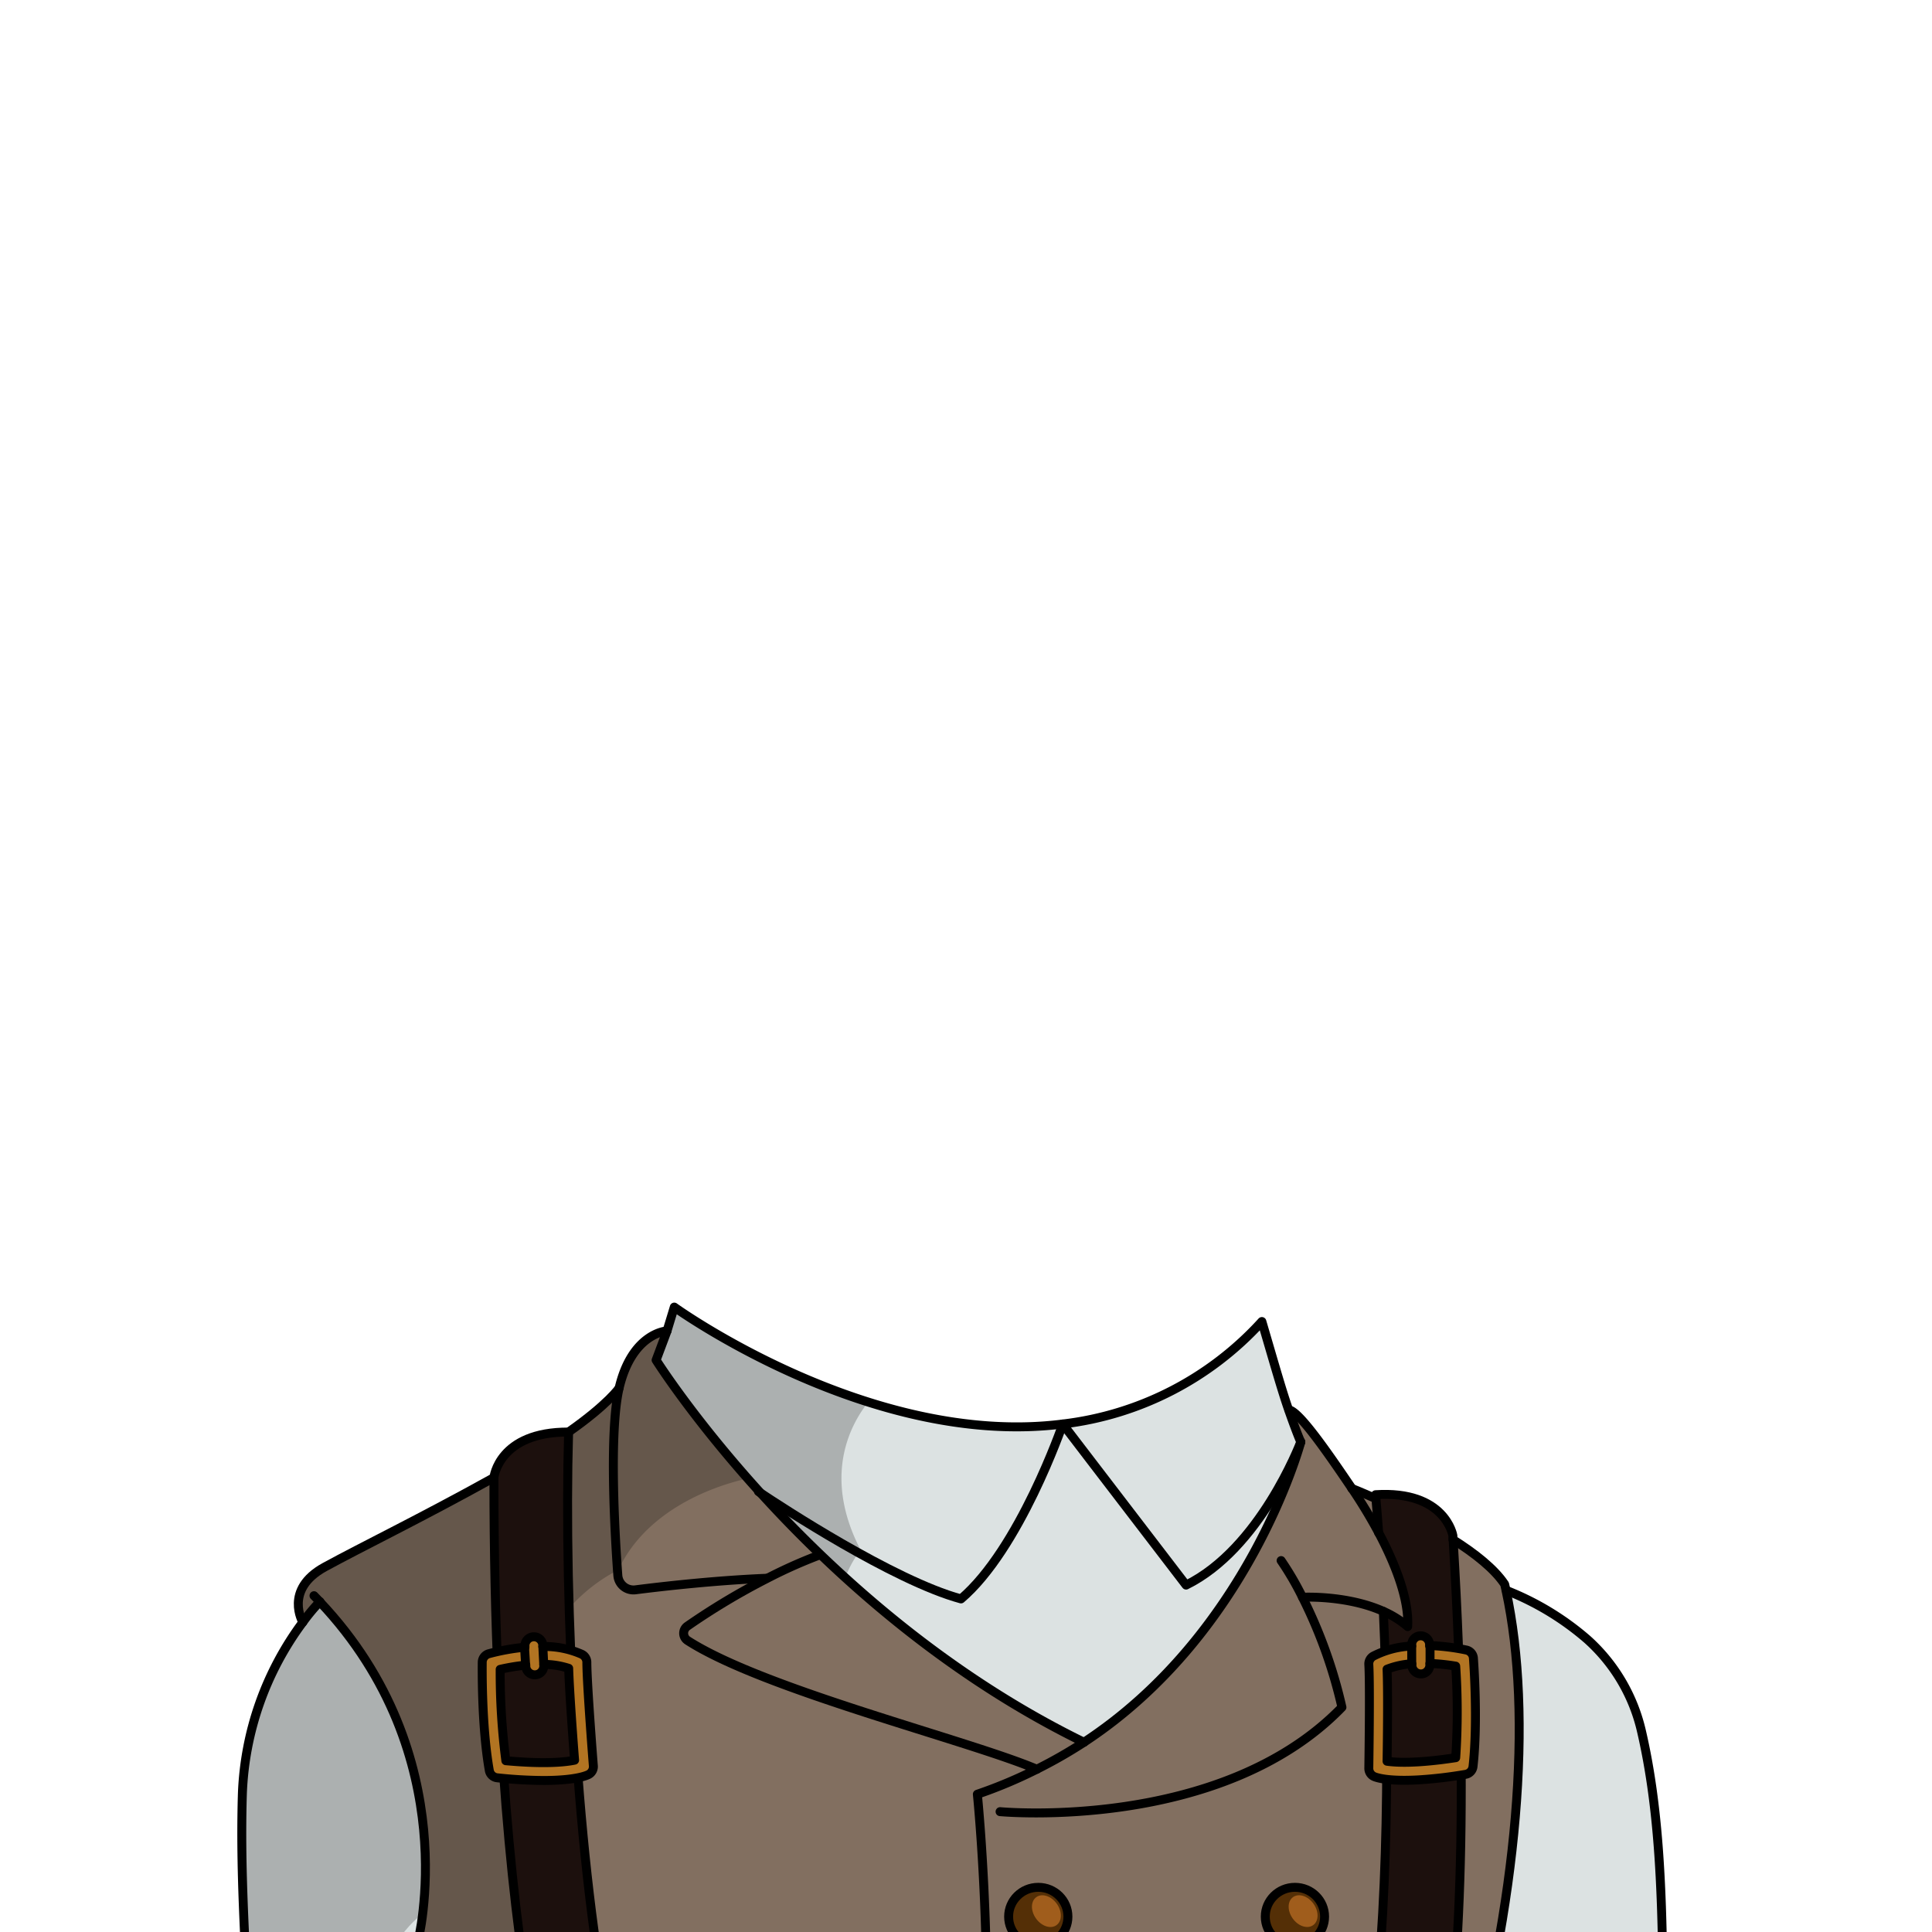 <svg xmlns="http://www.w3.org/2000/svg" viewBox="0 0 432 432">
  <defs>
    <style>.GUNDAN_CAT_OUTFIT_CAT_OUTFIT_40_cls-1{isolation:isolate;}.GUNDAN_CAT_OUTFIT_CAT_OUTFIT_40_cls-2{fill:#dce2e2;}.GUNDAN_CAT_OUTFIT_CAT_OUTFIT_40_cls-3{opacity:0.22;mix-blend-mode:multiply;}.GUNDAN_CAT_OUTFIT_CAT_OUTFIT_40_cls-4{fill:#826f60;}.GUNDAN_CAT_OUTFIT_CAT_OUTFIT_40_cls-5{fill:#1c100d;}.GUNDAN_CAT_OUTFIT_CAT_OUTFIT_40_cls-6{fill:none;stroke:#000;stroke-linecap:round;stroke-linejoin:round;stroke-width:2px;}.GUNDAN_CAT_OUTFIT_CAT_OUTFIT_40_cls-7{fill:#b27422;}.GUNDAN_CAT_OUTFIT_CAT_OUTFIT_40_cls-8{fill:#542f06;}.GUNDAN_CAT_OUTFIT_CAT_OUTFIT_40_cls-9{fill:#a05d1c;}</style>
  </defs>
  <g class="GUNDAN_CAT_OUTFIT_CAT_OUTFIT_40_cls-1">
    <g id="Outfit">
      <path class="GUNDAN_CAT_OUTFIT_CAT_OUTFIT_40_cls-2" d="M290.87,322.41v0c-.28.65-9.16,23.89-25.65,32-19.44-25.33-27.24-35.62-27.56-36h0a71.5,71.5,0,0,0,44.51-22.91c3.06,10.42,4.43,15.28,6,19.8C290,320.51,290.87,322.41,290.87,322.41Z" />
      <path class="GUNDAN_CAT_OUTFIT_CAT_OUTFIT_40_cls-2" d="M237.65,318.41c-.15.42-9.66,27.95-22.77,39.11-6.57-1.79-15.07-5.94-22.93-10.3-10.29-5.72-19.48-11.78-21.8-13.33-15.26-16.79-23.44-29.8-23.44-29.8l2.45-6.53,1.61-5.29a169.5,169.5,0,0,0,43.38,21.24C207.47,317.72,222.6,320.33,237.65,318.41Z" />
      <path class="GUNDAN_CAT_OUTFIT_CAT_OUTFIT_40_cls-2" d="M290.86,322.43c-.31,1.08-11.82,43.11-48.47,67.15-21-10.25-38.91-23.66-53.38-36.83-1.93-1.74-3.78-3.48-5.57-5.2-4.89-4.69-9.33-9.3-13.29-13.66,2.32,1.55,11.51,7.61,21.8,13.33,7.86,4.36,16.36,8.51,22.93,10.3,13.11-11.16,22.62-38.69,22.77-39.11.32.42,8.12,10.71,27.56,36C281.7,346.32,290.58,323.08,290.86,322.43Z" />
      <path class="GUNDAN_CAT_OUTFIT_CAT_OUTFIT_40_cls-3" d="M192.42,346.55c-.16.23-.33.45-.47.67a24.62,24.62,0,0,0-2.94,5.53c-1.93-1.74-3.78-3.48-5.57-5.2-4.89-4.69-9.33-9.3-13.29-13.66-15.26-16.79-23.44-29.8-23.44-29.8l2.45-6.53,1.61-5.29a169.5,169.5,0,0,0,43.38,21.24C190.55,318,183.65,329.66,192.42,346.55Z" />
      <path class="GUNDAN_CAT_OUTFIT_CAT_OUTFIT_40_cls-2" d="M378.73,533.13s-7.92,4.92-31.49,4.2c-5.49-.17-11.83-.65-19.13-1.56C323.86,527,325,483,325,483c1.14-5.14,1.82-9.27,1.56-11.55a4.14,4.14,0,0,0-.11-.63l.16,0c0-.05,0-.11,0-.16a371.85,371.85,0,0,0,10-46.14.25.25,0,0,0,0-.08c.22-1.35.4-2.69.58-4,3.44-25.34,3.24-47.61-.48-64.8a62.47,62.47,0,0,1,18.09,10.93,39.41,39.41,0,0,1,12.19,20.74c7.78,33.61,2.27,72.68,7.63,96.31A188.67,188.67,0,0,1,378.73,533.13Z" />
      <path class="GUNDAN_CAT_OUTFIT_CAT_OUTFIT_40_cls-3" d="M347.24,537.33c-5.49-.17-11.83-.65-19.13-1.56C323.86,527,325,483,325,483c1.14-5.14,1.82-9.27,1.56-11.55a4.14,4.14,0,0,0-.11-.63l.16,0c0-.05,0-.11,0-.16a371.85,371.85,0,0,0,10-46.14c-1.25,9.81-3.79,35.45.59,57.53,2-22.24,8.46-29.51,8.46-29.51S336.48,501.3,347.24,537.33Z" />
      <path class="GUNDAN_CAT_OUTFIT_CAT_OUTFIT_40_cls-4" d="M242.39,389.58a105,105,0,0,1-10.48,6c-15.07-6.44-61-17.79-78.1-28.79a1.94,1.94,0,0,1,0-3.24A153.57,153.57,0,0,1,171.36,353a109.54,109.54,0,0,1,12-5.37l.12-.12C198.79,362.32,218.64,378,242.39,389.58Z" />
      <path class="GUNDAN_CAT_OUTFIT_CAT_OUTFIT_40_cls-4" d="M231.91,395.61a105,105,0,0,0,10.48-6c36.65-24,48.16-66.07,48.47-67.15v0s-.86-1.9-2.69-7.12c2.24.3,8.31,9,14.08,17.53a110.71,110.71,0,0,1,6,9.92c4,7.44,6.81,15.14,6.49,21a21.8,21.8,0,0,0-5.44-3.4c1.6,34.69.8,75.11-3.77,103.52a15.38,15.38,0,0,0-10.92,11.49c-4.05,16.5,8.51,27.66,9.79,34.22,1.1,5.65,2.38,8.76-1.54,24.2l-1.2.51c-29.95,12.53-63.42,14.62-93.42,12.4,0,0,.44-15.4,8.23-52s2-93.36,2-93.36A103.69,103.69,0,0,0,231.91,395.61Z" />
      <path class="GUNDAN_CAT_OUTFIT_CAT_OUTFIT_40_cls-4" d="M336.8,355.61c6,27.86,2.82,69-10.14,115.05,0,0,0,.11,0,.16l-.16,0a5.52,5.52,0,0,0-1-2.21,1.3,1.3,0,0,0-.18-.23,10.21,10.21,0,0,0-2.74-2.5c2.68-16.36,6.54-53.9,2.39-121.72,4.89,3.09,9.27,6.55,11.57,10C336.6,354.66,336.7,355.13,336.8,355.61Z" />
      <path class="GUNDAN_CAT_OUTFIT_CAT_OUTFIT_40_cls-5" d="M324.92,344.19c4.15,67.82.29,105.36-2.39,121.72-4.26-2.8-11.08-3.88-17-2.09,4.57-28.41,5.37-68.83,3.77-103.52a21.8,21.8,0,0,1,5.44,3.4c.32-5.82-2.52-13.52-6.49-21q-.28-3.92-.61-7.63c0-.3-.05-.59-.08-.89,15.6-1,17.29,9.15,17.29,9.15C324.89,343.64,324.9,343.92,324.92,344.19Z" />
      <path class="GUNDAN_CAT_OUTFIT_CAT_OUTFIT_40_cls-4" d="M183.44,347.55l-.12.12a109.54,109.54,0,0,0-12,5.37l-.08-.16c-11.48.47-23.35,1.83-29.17,2.57a3.51,3.51,0,0,1-4-3.2c0-.35-.05-.73-.08-1.12-.68-9.63-1.84-31.22.36-40.75,2.91-12.47,10.73-12.82,10.73-12.82l-2.45,6.53a231.19,231.19,0,0,0,20.49,26.5c1,1.08,1.94,2.18,3,3.3C174.11,338.25,178.55,342.86,183.44,347.55Z" />
      <path class="GUNDAN_CAT_OUTFIT_CAT_OUTFIT_40_cls-3" d="M167.2,330.59c-4.65,1-22,5.63-28.93,20.43l-.2.11c-.68-9.63-1.84-31.22.36-40.75,2.91-12.47,10.73-12.82,10.73-12.82l-2.45,6.53A231.19,231.19,0,0,0,167.2,330.59Z" />
      <path class="GUNDAN_CAT_OUTFIT_CAT_OUTFIT_40_cls-4" d="M307.66,335.11q.33,3.72.61,7.63a110.71,110.71,0,0,0-6-9.92S304.41,333.66,307.66,335.11Z" />
      <path class="GUNDAN_CAT_OUTFIT_CAT_OUTFIT_40_cls-4" d="M218.53,401.24s5.75,56.71-2,93.36-8.23,52-8.23,52c-7.45-.55-14.68-1.37-21.59-2.37l-.2,0a365.55,365.55,0,0,1-45.53-9.61c-5.69-19.31-2.17-22.47-1.84-29.74.18-4,4.92-9.33,8.44-16.3h0c3-5.84,5.06-12.81,2.93-21-2-7.77-7.52-11.69-13.78-13-5.4-25.59-8.45-62.19-9.42-95-.43-14.26-.47-27.8-.13-39.39,8.84-6.2,11.29-9.82,11.29-9.82-2.2,9.53-1,31.12-.36,40.75,0,.39.05.77.08,1.12a3.51,3.51,0,0,0,4,3.2c5.82-.74,17.69-2.1,29.17-2.57l.08.16a153.57,153.57,0,0,0-17.58,10.54,1.94,1.94,0,0,0,0,3.24c17.05,11,63,22.35,78.1,28.79A103.69,103.69,0,0,1,218.53,401.24Z" />
      <path class="GUNDAN_CAT_OUTFIT_CAT_OUTFIT_40_cls-3" d="M138.07,351.13a37.34,37.34,0,0,0-10.8,8.46c-.43-14.26-.47-27.8-.13-39.39,8.84-6.2,11.29-9.82,11.29-9.82C136.23,319.91,137.39,341.5,138.07,351.13Z" />
      <path class="GUNDAN_CAT_OUTFIT_CAT_OUTFIT_40_cls-4" d="M72.59,350.4c8.43-4.61,21.21-10.77,37.85-20,0,67.22,5.86,107.61,9.5,126.2h0a18.38,18.38,0,0,0-5.57,3.72,12.44,12.44,0,0,0-3.73,6.36l-.2,0c-3-9.79-17-32.47-17-32.47s10.74-41.46-21.94-76a43.41,43.41,0,0,0-3.83,4.61S63.4,355.44,72.59,350.4Z" />
      <path class="GUNDAN_CAT_OUTFIT_CAT_OUTFIT_40_cls-3" d="M72.59,350.4c8.43-4.61,21.21-10.77,37.85-20,0,67.22,5.86,107.61,9.5,126.2h0a18.38,18.38,0,0,0-5.57,3.72,12.44,12.44,0,0,0-3.73,6.36l-.2,0c-3-9.79-17-32.47-17-32.47s10.74-41.46-21.94-76a43.41,43.41,0,0,0-3.83,4.61S63.4,355.44,72.59,350.4Z" />
      <path class="GUNDAN_CAT_OUTFIT_CAT_OUTFIT_40_cls-5" d="M136.69,454.57a28.2,28.2,0,0,0-16.75,2c-3.64-18.59-9.51-59-9.5-126.2,0,0,1.06-10.24,16.7-10.17C126,358.43,128.94,417.85,136.69,454.57Z" />
      <path class="GUNDAN_CAT_OUTFIT_CAT_OUTFIT_40_cls-2" d="M108.63,535.11a76,76,0,0,1-12.25,2.51c-26,3.08-43.68-9-43.68-9s1.67-38.48,2.84-57.3S53.37,427.44,54.2,401a68.49,68.49,0,0,1,13.51-38.29,43.41,43.41,0,0,1,3.83-4.61c25,26.45,24.59,56.92,23,69.79a54.54,54.54,0,0,1-1.08,6.25s14,22.68,17,32.47l.2,0a13.56,13.56,0,0,0,.07,5v0c.08.5.18,1,.31,1.53v0C112.2,479.52,115.8,503.79,108.63,535.11Z" />
      <path class="GUNDAN_CAT_OUTFIT_CAT_OUTFIT_40_cls-3" d="M96.38,537.62c-26,3.08-43.68-9-43.68-9s1.67-38.48,2.84-57.3S53.37,427.44,54.2,401a68.49,68.49,0,0,1,13.51-38.29,43.41,43.41,0,0,1,3.83-4.61c25,26.45,24.59,56.92,23,69.79-6.55,5-13.77,16.5-14,42.39C79,501,64.73,530.22,95.48,537.4Z" />
      <path class="GUNDAN_CAT_OUTFIT_CAT_OUTFIT_40_cls-6" d="M110.44,466.63c-3-9.79-17-32.47-17-32.47s10.74-41.46-21.94-76c-.41-.46-.85-.91-1.29-1.36" />
      <path class="GUNDAN_CAT_OUTFIT_CAT_OUTFIT_40_cls-6" d="M71.54,358.12a43.41,43.41,0,0,0-3.83,4.61A68.49,68.49,0,0,0,54.2,401c-.83,26.42,2.51,51.52,1.34,70.35s-2.84,57.3-2.84,57.3,23.4,15.91,55.93,6.44c7.17-31.32,3.57-55.59,2.4-61.84v0c-.17-.89-.29-1.41-.31-1.53v0" />
      <path class="GUNDAN_CAT_OUTFIT_CAT_OUTFIT_40_cls-6" d="M127.14,320.2c8.84-6.2,11.29-9.82,11.29-9.82" />
      <path class="GUNDAN_CAT_OUTFIT_CAT_OUTFIT_40_cls-6" d="M67.71,362.73s-4.31-7.29,4.88-12.33c8.43-4.61,21.21-10.77,37.85-20" />
      <path class="GUNDAN_CAT_OUTFIT_CAT_OUTFIT_40_cls-6" d="M242.39,389.58c-23.75-11.6-43.6-27.26-58.95-42-4.89-4.69-9.33-9.3-13.29-13.66-15.26-16.79-23.44-29.8-23.44-29.8l2.45-6.53s-7.82.35-10.73,12.82c-2.29,9.92-.94,32.9-.28,41.87a3.51,3.51,0,0,0,4,3.2c5.82-.74,17.69-2.1,29.17-2.57" />
      <path class="GUNDAN_CAT_OUTFIT_CAT_OUTFIT_40_cls-6" d="M183.32,347.67a109.54,109.54,0,0,0-12,5.37,153.57,153.57,0,0,0-17.58,10.54,1.94,1.94,0,0,0,0,3.24c17.05,11,63,22.35,78.1,28.79h0" />
      <path class="GUNDAN_CAT_OUTFIT_CAT_OUTFIT_40_cls-6" d="M237.65,318.41c-.15.42-9.66,27.95-22.77,39.11-15.18-4.13-40.64-20.9-44.73-23.63l-.56-.38" />
      <path class="GUNDAN_CAT_OUTFIT_CAT_OUTFIT_40_cls-6" d="M290.86,322.43c-.28.65-9.16,23.89-25.65,32-19.44-25.33-27.24-35.62-27.56-36" />
      <path class="GUNDAN_CAT_OUTFIT_CAT_OUTFIT_40_cls-6" d="M149.16,297.56l1.61-5.29s43.79,31.63,86.88,26.14h0a71.5,71.5,0,0,0,44.51-22.91c3.06,10.42,4.43,15.28,6,19.8,1.83,5.22,2.69,7.12,2.69,7.12" />
      <path class="GUNDAN_CAT_OUTFIT_CAT_OUTFIT_40_cls-6" d="M290.87,322.41v0c-.31,1.08-11.82,43.11-48.47,67.15a105,105,0,0,1-10.48,6,103.69,103.69,0,0,1-13.38,5.63s5.75,56.71-2,93.36-8.23,52-8.23,52" />
      <path class="GUNDAN_CAT_OUTFIT_CAT_OUTFIT_40_cls-6" d="M223.62,405.09s49.36,4.63,76.44-23.34a108.38,108.38,0,0,0-8.82-24.6,67,67,0,0,0-4.78-8.2" />
      <path class="GUNDAN_CAT_OUTFIT_CAT_OUTFIT_40_cls-6" d="M291.24,357.15s9.84-.54,18.08,3.15a21.8,21.8,0,0,1,5.44,3.4c.32-5.82-2.52-13.52-6.49-21a110.71,110.71,0,0,0-6-9.92c-5.77-8.52-11.84-17.23-14.08-17.53" />
      <path class="GUNDAN_CAT_OUTFIT_CAT_OUTFIT_40_cls-6" d="M326.62,470.82c0-.05,0-.11,0-.16,13-46,16.16-87.19,10.14-115-.1-.48-.2-.95-.31-1.41-2.3-3.46-6.68-6.92-11.57-10" />
      <path class="GUNDAN_CAT_OUTFIT_CAT_OUTFIT_40_cls-6" d="M307.66,335.11c-3.25-1.45-5.4-2.29-5.4-2.29" />
      <path class="GUNDAN_CAT_OUTFIT_CAT_OUTFIT_40_cls-6" d="M336.8,355.61a62.47,62.47,0,0,1,18.09,10.93,39.41,39.41,0,0,1,12.19,20.74c7.78,33.61,2.27,72.68,7.63,96.31a188.67,188.67,0,0,1,4,49.54s-12,7.48-50.62,2.64C323.86,527,325,483,325,483" />
      <path class="GUNDAN_CAT_OUTFIT_CAT_OUTFIT_40_cls-6" d="M119.94,456.58h0c-3.64-18.59-9.51-59-9.5-126.2,0,0,1.06-10.24,16.7-10.17-1.1,38.23,1.8,97.65,9.55,134.37" />
      <path class="GUNDAN_CAT_OUTFIT_CAT_OUTFIT_40_cls-6" d="M309.32,360.3c1.6,34.69.8,75.11-3.77,103.52" />
      <path class="GUNDAN_CAT_OUTFIT_CAT_OUTFIT_40_cls-6" d="M308.27,342.74q-.28-3.92-.61-7.63c0-.3-.05-.59-.08-.89,15.6-1,17.29,9.15,17.29,9.15,0,.27,0,.55.05.82,4.15,67.82.29,105.36-2.39,121.72" />
      <path class="GUNDAN_CAT_OUTFIT_CAT_OUTFIT_40_cls-7" d="M315.67,372.28a2,2,0,0,0,2,2h.13a2,2,0,0,0,1.89-2v-4.5a2,2,0,0,0-4,0v4.51Z" />
      <path class="GUNDAN_CAT_OUTFIT_CAT_OUTFIT_40_cls-7" d="M315.66,368.06a20.66,20.66,0,0,0-8.59,2.26,2,2,0,0,0-1,1.87c.29,4.72,0,23,0,23.2a2,2,0,0,0,1.18,1.85c.35.16,2.88,1.17,10.15.73a97.42,97.42,0,0,0,10.29-1.22,2,2,0,0,0,1.68-1.75c1.15-10.26.12-23.68.09-24.25a2,2,0,0,0-1.59-1.8,49.14,49.14,0,0,0-8.11-1v4a46.65,46.65,0,0,1,5.74.6,153.93,153.93,0,0,1,0,20.47c-8.81,1.35-13.37,1.09-15.35.8.07-4.21.22-15.49,0-20.58a18.16,18.16,0,0,1,5.52-1.21Z" />
      <path class="GUNDAN_CAT_OUTFIT_CAT_OUTFIT_40_cls-6" d="M319.72,372v.29a2,2,0,0,1-1.89,2h-.13a2,2,0,0,1-2-2v-.22" />
      <path class="GUNDAN_CAT_OUTFIT_CAT_OUTFIT_40_cls-6" d="M315.66,368.06a20.66,20.66,0,0,0-8.59,2.26,2,2,0,0,0-1,1.87c.29,4.72,0,23,0,23.2a2,2,0,0,0,1.18,1.85c.35.16,2.88,1.17,10.15.73a97.42,97.42,0,0,0,10.29-1.22,2,2,0,0,0,1.68-1.75c1.15-10.26.12-23.68.09-24.25a2,2,0,0,0-1.59-1.8,49.14,49.14,0,0,0-8.11-1v4a46.65,46.65,0,0,1,5.74.6,153.93,153.93,0,0,1,0,20.47c-8.81,1.35-13.37,1.09-15.35.8.07-4.21.22-15.49,0-20.58a18.16,18.16,0,0,1,5.52-1.21Z" />
      <path class="GUNDAN_CAT_OUTFIT_CAT_OUTFIT_40_cls-6" d="M315.66,368.06v-.29a2,2,0,0,1,4,0V368" />
      <ellipse class="GUNDAN_CAT_OUTFIT_CAT_OUTFIT_40_cls-8" cx="232.16" cy="428.56" rx="6.63" ry="6.55" />
      <ellipse class="GUNDAN_CAT_OUTFIT_CAT_OUTFIT_40_cls-9" cx="233.97" cy="427.36" rx="2.85" ry="3.86" transform="translate(-205.81 217.66) rotate(-35.81)" />
      <ellipse class="GUNDAN_CAT_OUTFIT_CAT_OUTFIT_40_cls-6" cx="232.16" cy="428.56" rx="6.63" ry="6.55" />
      <ellipse class="GUNDAN_CAT_OUTFIT_CAT_OUTFIT_40_cls-8" cx="289.55" cy="428.56" rx="6.63" ry="6.55" />
      <ellipse class="GUNDAN_CAT_OUTFIT_CAT_OUTFIT_40_cls-9" cx="291.37" cy="427.36" rx="2.85" ry="3.86" transform="translate(-194.96 251.24) rotate(-35.81)" />
      <ellipse class="GUNDAN_CAT_OUTFIT_CAT_OUTFIT_40_cls-6" cx="289.55" cy="428.56" rx="6.63" ry="6.55" />
      <path class="GUNDAN_CAT_OUTFIT_CAT_OUTFIT_40_cls-7" d="M121.63,372.37a2,2,0,0,1-1.89,2.11h-.13a2,2,0,0,1-2-1.88l0-.29-.24-4v-.22a2,2,0,0,1,4-.24l0,.29.24,4Z" />
      <path class="GUNDAN_CAT_OUTFIT_CAT_OUTFIT_40_cls-7" d="M121.38,368.16a20.62,20.62,0,0,1,8.71,1.74,2,2,0,0,1,1.13,1.8c0,4.73,1.44,23,1.46,23.16a2,2,0,0,1-1.06,1.92c-.33.18-2.8,1.34-10.08,1.34a100.49,100.49,0,0,1-10.35-.6,2,2,0,0,1-1.78-1.65c-1.79-10.17-1.58-23.63-1.58-24.2a2,2,0,0,1,1.46-1.89,48.77,48.77,0,0,1,8-1.45l.24,4a46.37,46.37,0,0,0-5.69.94,153.87,153.87,0,0,0,1.27,20.43c8.88.82,13.41.29,15.37-.12-.33-4.2-1.17-15.45-1.32-20.54a18.32,18.32,0,0,0-5.58-.88Z" />
      <path class="GUNDAN_CAT_OUTFIT_CAT_OUTFIT_40_cls-6" d="M117.57,372.32l0,.29a2,2,0,0,0,2,1.88h.13a2,2,0,0,0,1.89-2.11v-.22" />
      <path class="GUNDAN_CAT_OUTFIT_CAT_OUTFIT_40_cls-6" d="M121.38,368.16a20.62,20.62,0,0,1,8.71,1.74,2,2,0,0,1,1.13,1.8c0,4.73,1.44,23,1.46,23.16a2,2,0,0,1-1.06,1.92c-.33.18-2.8,1.34-10.08,1.34a100.49,100.49,0,0,1-10.35-.6,2,2,0,0,1-1.78-1.65c-1.79-10.17-1.58-23.63-1.58-24.2a2,2,0,0,1,1.46-1.89,48.77,48.77,0,0,1,8-1.45l.24,4a46.37,46.37,0,0,0-5.69.94,153.87,153.87,0,0,0,1.27,20.43c8.88.82,13.41.29,15.37-.12-.33-4.2-1.17-15.45-1.32-20.54a18.32,18.32,0,0,0-5.58-.88Z" />
      <path class="GUNDAN_CAT_OUTFIT_CAT_OUTFIT_40_cls-6" d="M121.38,368.16l0-.29a2,2,0,0,0-4,.24v.22" />
    </g>
  </g>
</svg>